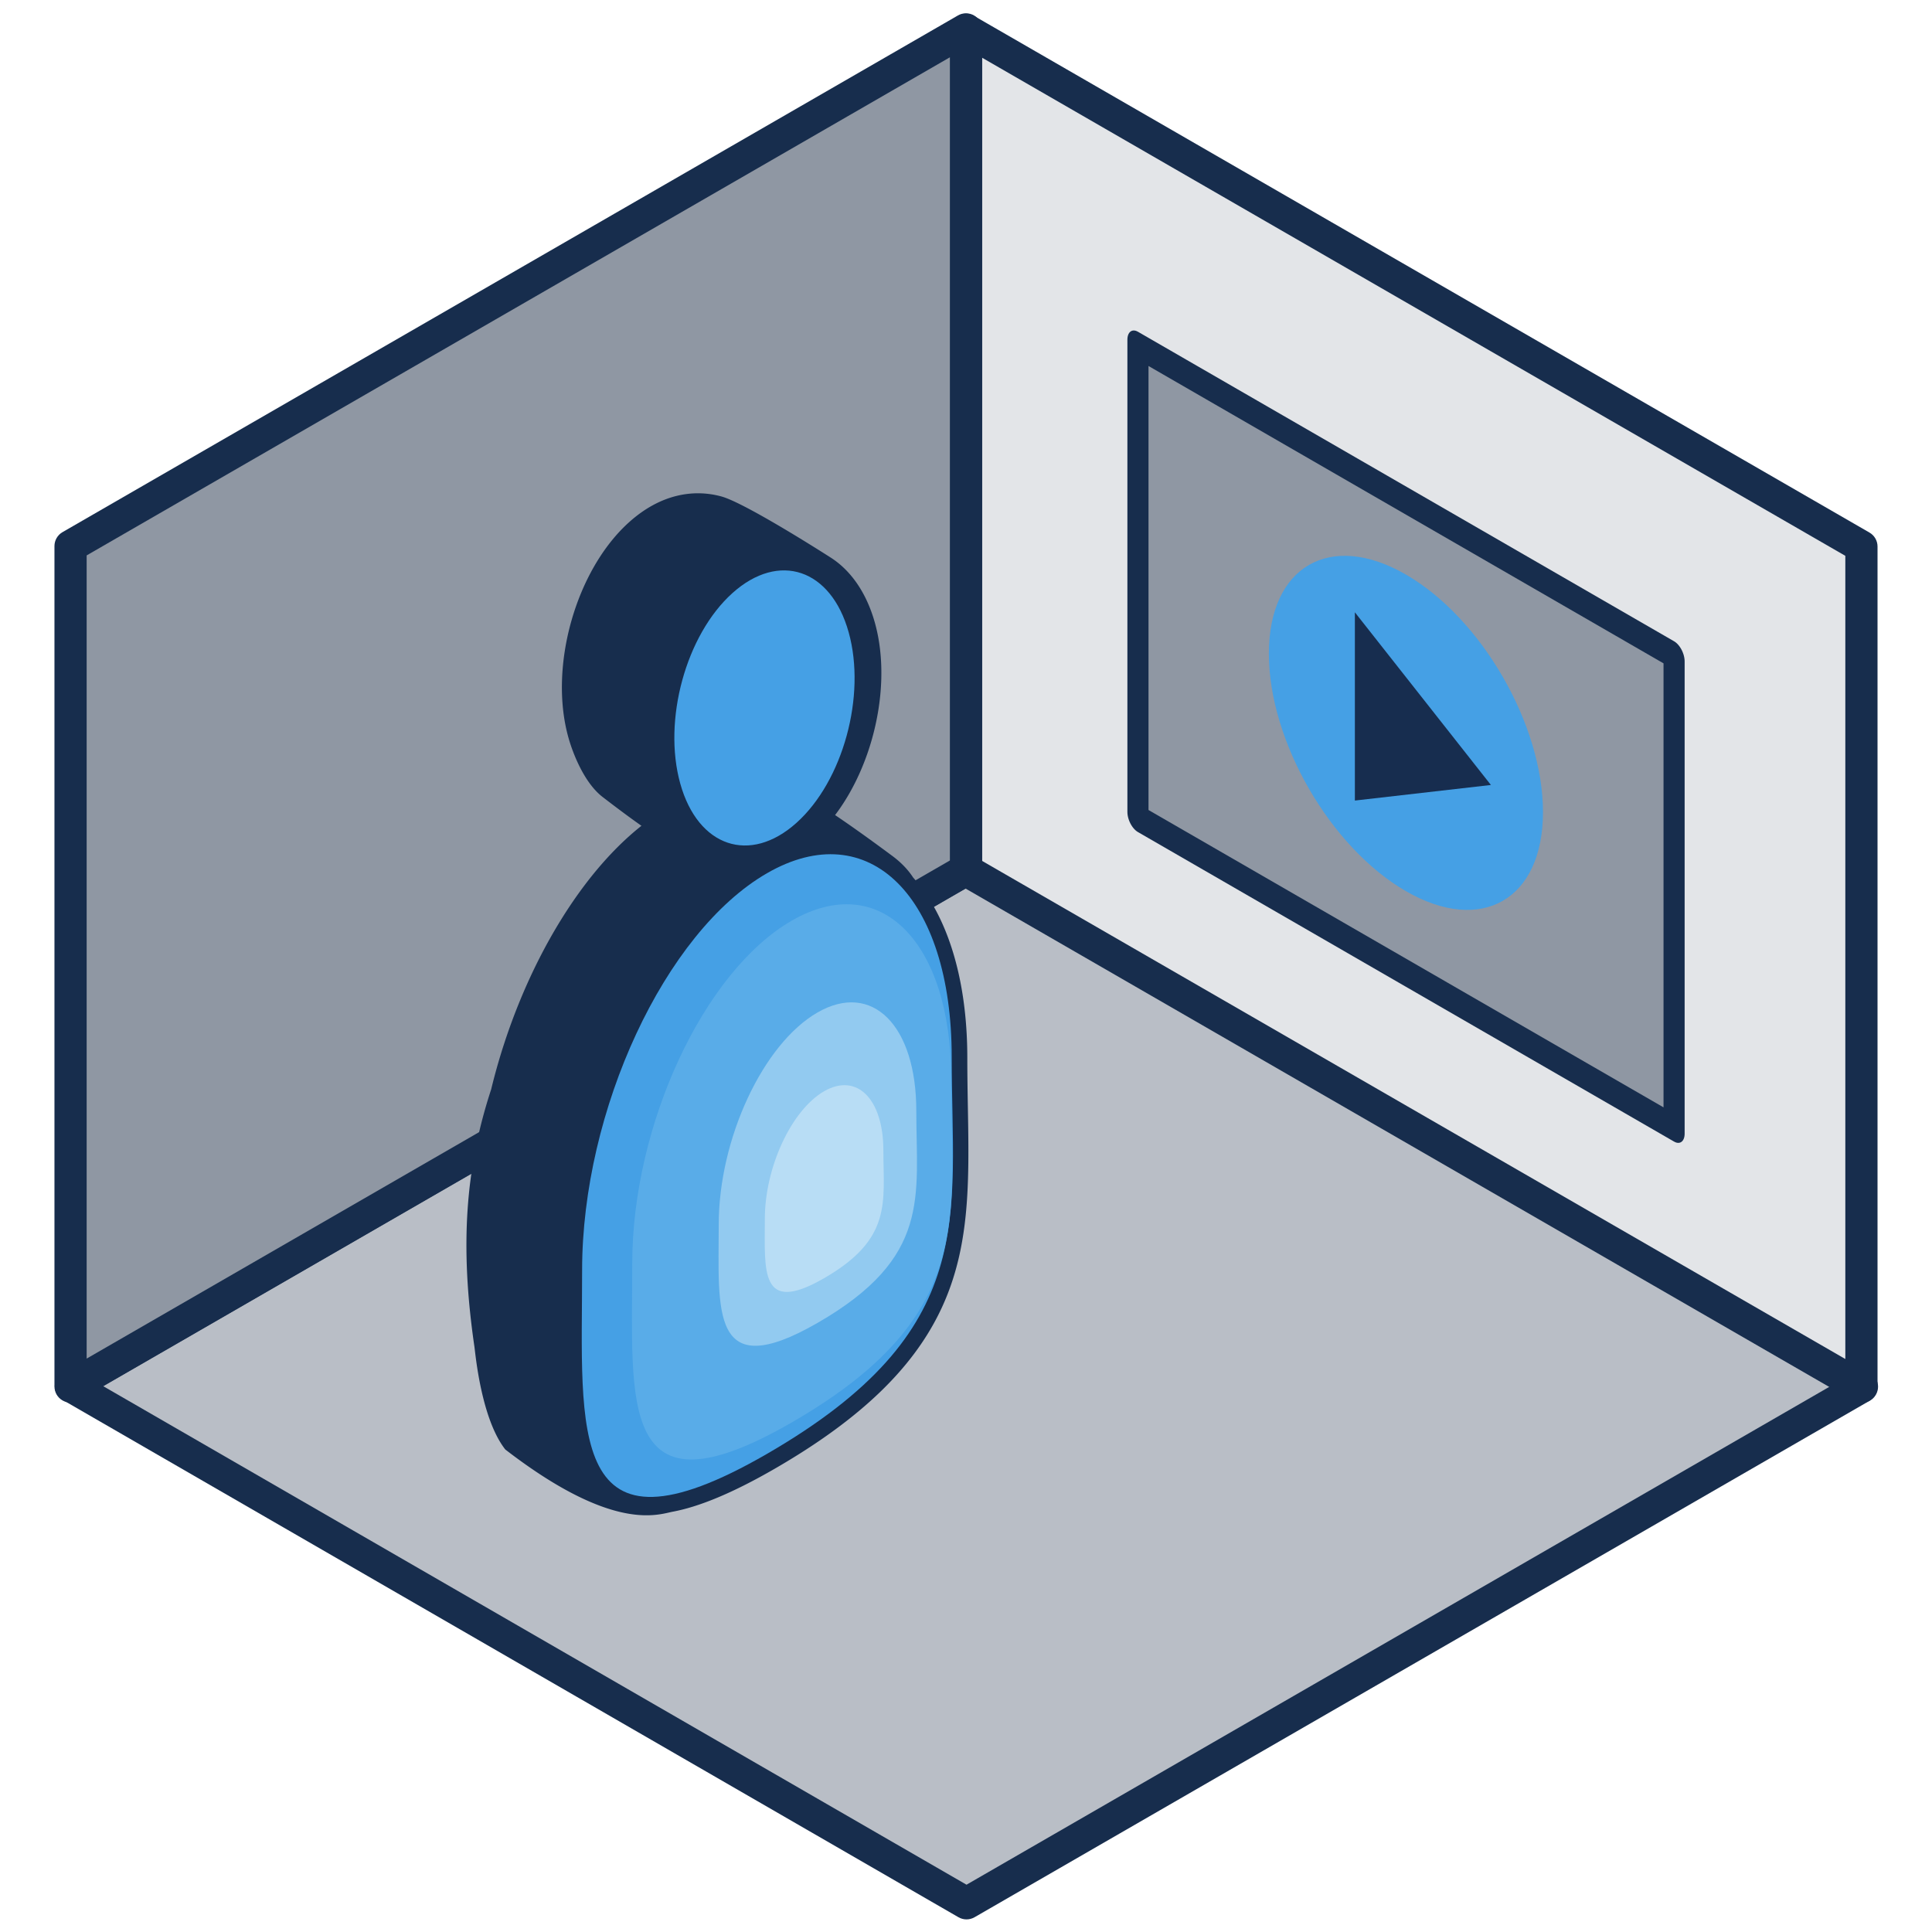 <svg viewBox="0 0 2000 2000" xmlns="http://www.w3.org/2000/svg" xml:space="preserve" style="fill-rule:evenodd;clip-rule:evenodd;stroke-linecap:round;stroke-linejoin:round;stroke-miterlimit:1.5">
    <path style="fill:#b9bec6" d="M-1024 1191.65h825.427v714.841H-1024z" transform="matrix(1.123 -.648 1.297 .749 -322.238 -121.233)"/>
    <path d="M-183.732 1185.22c0-3.97-2.828-6.42-7.42-6.42h-825.428c-4.59 0-10.25 2.45-14.84 6.42-4.59 3.98-7.42 8.88-7.42 12.86v714.84c0 3.97 2.83 6.42 7.42 6.42h825.426c4.592 0 10.25-2.45 14.842-6.42 4.592-3.98 7.42-8.88 7.42-12.85v-714.85Zm-29.682 19.28v689.14h-795.746V1204.5h795.746Z" style="fill:#172d4d" transform="matrix(1.123 -.648 1.297 .749 -322.238 -121.233)"/>
    <path style="fill:#e3e5e8" d="M-1024 1191.65h825.427v714.841H-1024z" transform="matrix(1.123 .648 0 1.217 2149.94 -755.81)"/>
    <path d="M-183.732 1183.74c0-4.89-2.828-7.91-7.42-7.91h-825.428c-4.59 0-10.25 3.02-14.84 7.91-4.59 4.89-7.42 10.92-7.42 15.82v714.84c0 4.9 2.83 7.91 7.42 7.91h825.426c4.592 0 10.25-3.01 14.842-7.91 4.592-4.89 7.42-10.92 7.42-15.82v-714.84Zm-29.682 23.73v683.2h-795.746v-683.2h795.746Z" style="fill:#172d4d" transform="matrix(1.123 .648 0 1.217 2149.94 -755.81)"/>
    <path style="fill:#8f97a3" d="M-1024 1191.65h825.427v714.841H-1024z" transform="matrix(1.123 -.648 0 1.217 1222.99 -1548.47)"/>
    <path d="M-183.732 1199.56c0-4.9-2.828-10.93-7.42-15.82-4.592-4.89-10.25-7.91-14.842-7.91h-825.426c-4.59 0-7.42 3.02-7.42 7.91v714.84c0 4.9 2.83 10.93 7.42 15.82 4.59 4.9 10.25 7.91 14.84 7.91h825.428c4.592 0 7.42-3.01 7.42-7.91v-714.84Zm-29.682 7.91v683.2h-795.746v-683.2h795.746Z" style="fill:#172d4d" transform="matrix(1.123 -.648 0 1.217 1222.99 -1548.47)"/>
    <path d="M1247.08 1216c137.65 0 249.41 127.89 249.41 285.41 0 157.53 38.79 285.41-249.41 285.41-272.18 0-249.419-127.88-249.419-285.41 0-157.52 111.759-285.41 249.419-285.41Z" style="fill:#45a0e5" transform="matrix(.767 -.443 0 1.053 -256.46 121.835)"/>
    <path d="M777.081 814.835c-26.363-2.729-55.373 3.834-85.797 21.399C610.033 883.145 539.4 1000.18 508.43 1127.78c-26.55 81.03-32.645 161.46-17.302 266.4 1.039 7.1 6.911 74.41 31.941 106.32 111.62 86.09 157.992 67.31 173.475 64.38 26.908-5.07 61.378-19.01 105.258-44.35 92.145-53.2 142.072-105.15 169.293-158.9 40.315-79.62 30.255-164.06 30.255-266.55 0-84.27-21.902-148.671-56.096-186.699-4.798-7.399-11.73-15.054-21.347-22.201-111.813-83.091-118.212-73.703-118.212-73.703a23.476 23.476 0 0 0-23.717.142l-4.897 2.216Zm106.17 90.719c15.333 35.896 24.249 81.573 24.249 135.336 0 102.49 10.06 186.94-30.256 266.55-27.22 53.75-77.148 105.71-169.293 158.91-29.9 17.26-55.43 29.24-77.179 36.72 3.688 9.56 8.64 17.35 15.57 22.82 10.194 8.04 24.479 9.93 44.023 6.24 24.276-4.58 55.183-17.61 94.77-40.46 84.614-48.85 131.226-95.74 156.222-145.1 38.008-75.06 26.66-154.87 26.66-251.49 0-54.94-9.646-100.583-26.835-134.164-14.464-28.258-34.148-47.655-57.931-55.362Zm-37.914-2.601a163.34 163.34 0 0 1 1.994 3.778c17.189 33.581 26.835 79.225 26.835 134.159 0 96.62 11.348 176.44-26.66 251.49-24.995 49.36-71.608 96.25-156.222 145.1-26.456 15.28-49.035 26.16-68.347 33.07-6.29-41.89-4.018-96.99-4.018-154.67 0-159.85 81.212-337.894 182.882-396.593h.001c15.09-8.713 29.674-14.136 43.535-16.334Z" style="fill:#172d4d"/>
    <path d="M588.35 712.27c4.706 16.875 16.514 47.158 35.469 61.763 88.61 68.277 103.177 66.436 123.443 69.111 30.088 3.972 63.396 2.225 95.534-26.622 55.097-49.453 83.412-149.21 62.918-222.708-9.109-32.67-26.106-55.338-46.535-68.093-.883-.552-87.039-55.856-112.376-62.781-29.276-8-63.397-2.225-95.535 26.622-55.096 49.454-83.412 149.211-62.918 222.708Zm227.906-152.019c10.739 70.577-17.217 157.124-67.31 202.087-4.622 4.148-9.291 7.844-13.983 11.102 6.646 12.784 15.587 21.485 26.529 24.965 15.369 4.889 32.867-1.491 49.945-16.821 43.305-38.87 65.163-117.391 49.055-175.16-6.555-23.506-18.211-39.516-34.069-44.56a34.457 34.457 0 0 0-10.167-1.613Zm-44.607 23.02c2.891 49.953-16.253 106.457-49.234 139.543-2.89-49.954 16.254-106.457 49.234-139.543Z" style="fill:#172d4d" transform="matrix(1 0 0 1 0 51)"/>
    <path d="M1247.08 1216c137.65 0 249.41 127.89 249.41 285.41 0 157.53 38.79 285.41-249.41 285.41-272.18 0-249.419-127.88-249.419-285.41 0-157.52 111.759-285.41 249.419-285.41Z" style="fill:#45a0e5" transform="matrix(.767 -.443 0 1.053 -162.609 176.02)"/>
    <path d="M1247.08 1216c137.65 0 249.41 127.89 249.41 285.41 0 157.53 38.79 285.41-249.41 285.41-272.18 0-249.419-127.88-249.419-285.41 0-157.52 111.759-285.41 249.419-285.41Z" style="fill:#59ace8" transform="matrix(.662 -.382 0 .91 -5.956 322.881)"/>
    <path d="M1247.08 1216c137.65 0 249.41 127.89 249.41 285.41 0 157.53 38.79 285.41-249.41 285.41-272.18 0-249.419-127.88-249.419-285.41 0-157.52 111.759-285.41 249.419-285.41Z" style="fill:#92caf0" transform="matrix(.41 -.236 0 .563 334.992 657.804)"/>
    <path d="M1247.08 1216c137.65 0 249.41 127.89 249.41 285.41 0 157.53 38.79 285.41-249.41 285.41-272.18 0-249.419-127.88-249.419-285.41 0-157.52 111.759-285.41 249.419-285.41Z" style="fill:#b8ddf5" transform="matrix(.246 -.142 0 .339 546.333 894.533)"/>
    <ellipse cx="1110.03" cy="1218.51" rx="65.452" ry="94.16" style="fill:#45a0e5" transform="matrix(1.332 -1.196 .352 1.263 -1116.098 521.483)"/>
    <path style="fill:#8f97a3;stroke:#172d4d;stroke-width:25.24px" d="M1360.24-278.963h640.859v423.294H1360.24z" transform="rotate(30) skewX(30)"/>
    <circle cx="289.99" cy="272" r="96" style="fill:#45a0e5" transform="matrix(1.478 .854 0 1.707 1026.801 46.708)"/>
    <path d="m990.236 816 75.714 151.426H914.523L990.236 816Z" style="fill:#172d4f" transform="matrix(0 1.287 -.93 -.537 2302.265 -23.636)"/>
</svg>
